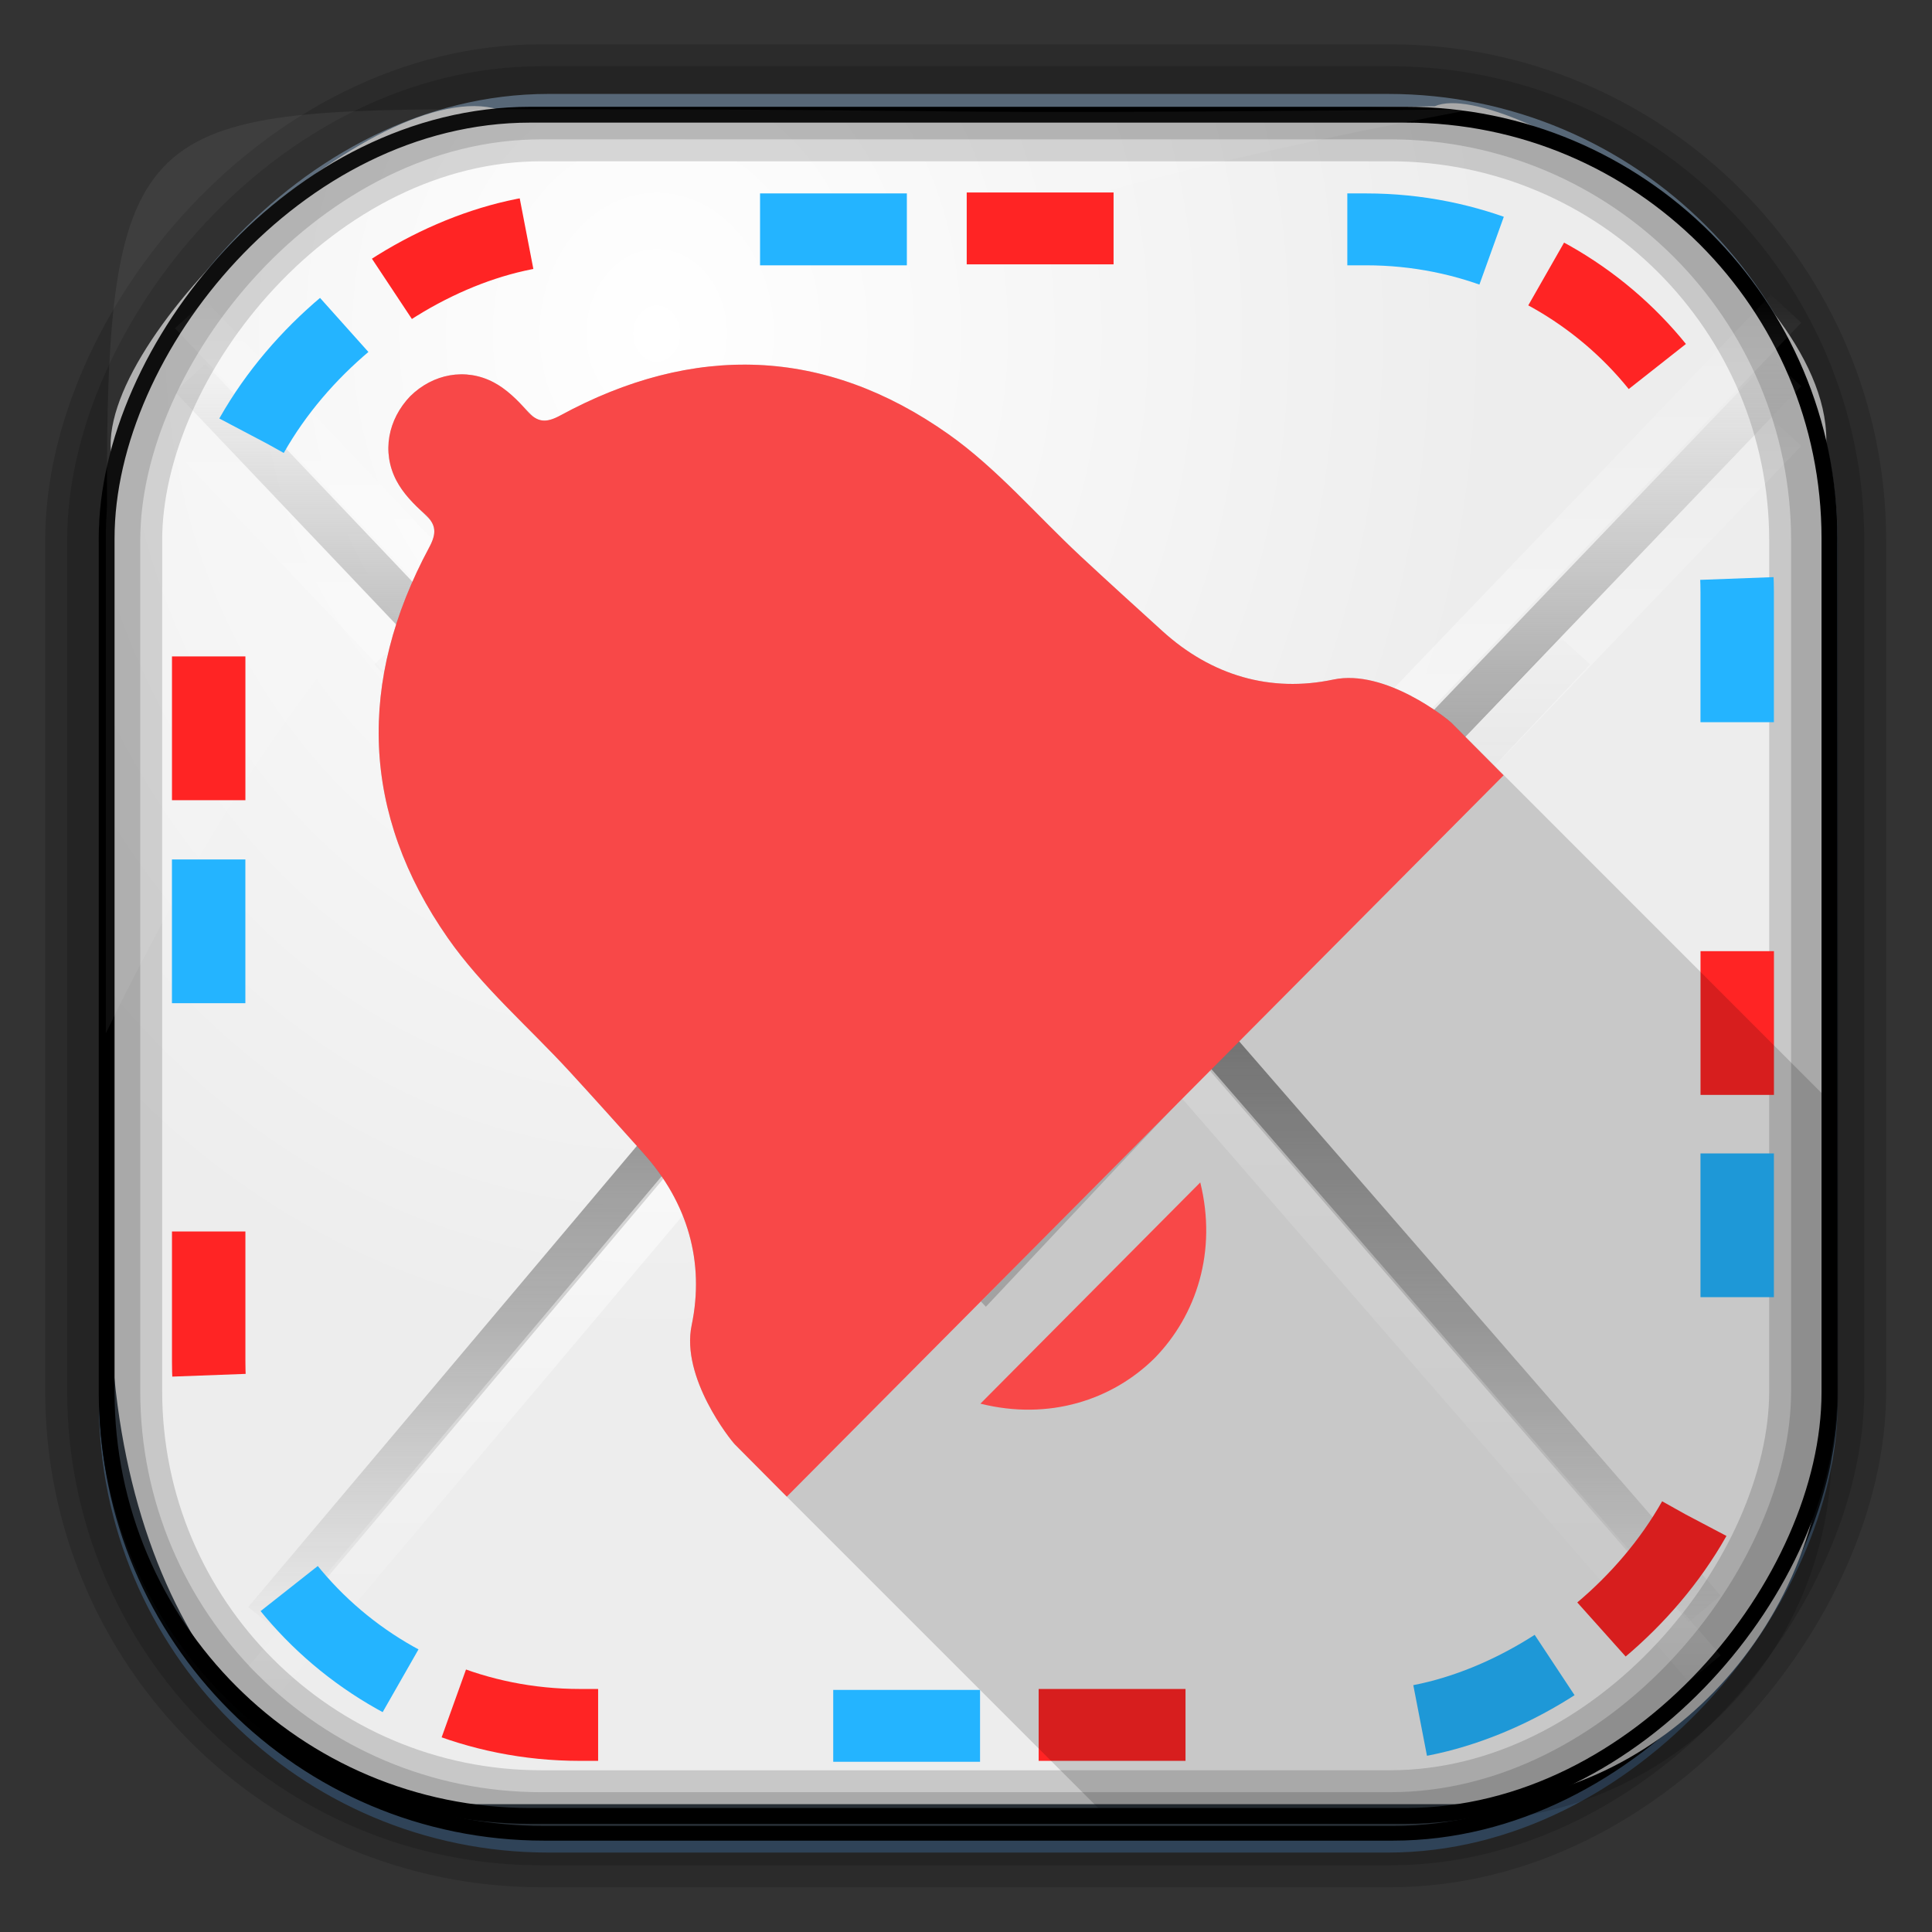 <?xml version="1.0" encoding="UTF-8" standalone="no"?>
<!-- Created with Inkscape (http://www.inkscape.org/) -->

<svg
   xmlns:dc="http://purl.org/dc/elements/1.1/"
   xmlns:cc="http://creativecommons.org/ns#"
   xmlns:rdf="http://www.w3.org/1999/02/22-rdf-syntax-ns#"
   xmlns:svg="http://www.w3.org/2000/svg"
   xmlns="http://www.w3.org/2000/svg"
   xmlns:sodipodi="http://sodipodi.sourceforge.net/DTD/sodipodi-0.dtd"
   xmlns:inkscape="http://www.inkscape.org/namespaces/inkscape"
   id="svg3449"
   height="128"
   width="128"
   version="1.0"
   inkscape:version="0.48.4 r9939"
   sodipodi:docname="email.svg">
  <rect width="100%" height="100%" fill="#333333" stroke="none"/>
  <sodipodi:namedview
     pagecolor="#ffffff"
     bordercolor="#666666"
     borderopacity="1"
     objecttolerance="10"
     gridtolerance="10"
     guidetolerance="10"
     inkscape:pageopacity="0"
     inkscape:pageshadow="2"
     inkscape:window-width="1360"
     inkscape:window-height="707"
     id="namedview48"
     showgrid="false"
     inkscape:zoom="3.6875"
     inkscape:cx="23.625651"
     inkscape:cy="37.16029"
     inkscape:window-x="-2"
     inkscape:window-y="33"
     inkscape:window-maximized="1"
     inkscape:current-layer="svg3449" />
  <defs
     id="defs3451">
    <linearGradient
       id="linearGradient3514"
       y2="-9.103"
       gradientUnits="userSpaceOnUse"
       x2="66.492"
       gradientTransform="matrix(.968 0 0 .979 2.179 .166)"
       y1="-42.638"
       x1="67.952">
      <stop
         id="stop4620"
         style="stop-color:#37414b"
         offset="0" />
      <stop
         id="stop4622"
         style="stop-color:#37414b;stop-opacity:0"
         offset="1" />
    </linearGradient>
    <linearGradient
       id="linearGradient3516"
       y2="-11.847"
       gradientUnits="userSpaceOnUse"
       x2="58.98"
       gradientTransform="matrix(.968 0 0 .979 2.179 .166)"
       y1="-118.55"
       x1="57.173">
      <stop
         id="stop4596"
         offset="0" />
      <stop
         id="stop4598"
         style="stop-opacity:0"
         offset="1" />
    </linearGradient>
    <linearGradient
       id="linearGradient3519"
       y2="50.369"
       gradientUnits="userSpaceOnUse"
       x2="76.558"
       gradientTransform="matrix(.968 0 0 .979 3.242 -129.19)"
       y1="13.164"
       x1="76.558">
      <stop
         id="stop3392"
         style="stop-color:#425e7b"
         offset="0" />
      <stop
         id="stop3394"
         style="stop-color:#7a91a7"
         offset="1" />
    </linearGradient>
    <linearGradient
       id="linearGradient3521"
       y2="-8.74"
       gradientUnits="userSpaceOnUse"
       x2="60.217"
       gradientTransform="matrix(.968 0 0 .979 2.179 .166)"
       y1="-123.72"
       x1="60.395">
      <stop
         id="stop3392-4-8"
         style="stop-color:#425e7b"
         offset="0" />
      <stop
         id="stop3394-8-0"
         style="stop-color:#7a91a7"
         offset="1" />
    </linearGradient>
    <radialGradient
       id="radialGradient3349"
       gradientUnits="userSpaceOnUse"
       cy="45.647"
       cx="42.148"
       gradientTransform="matrix(.947 0 0 1.139 3.595 -29.89)"
       r="58.984">
      <stop
         id="stop44117"
         style="stop-color:#fff"
         offset="0" />
      <stop
         id="stop44119"
         style="stop-color:#ededed"
         offset="1" />
    </radialGradient>
    <linearGradient
       id="linearGradient49478"
       y2="15.738"
       spreadMethod="reflect"
       gradientUnits="userSpaceOnUse"
       x2="25.525"
       gradientTransform="matrix(1 0 0 1.198 .241 992.74)"
       y1="30.189"
       x1="25.525">
      <stop
         id="stop3868"
         style="stop-color:#828282"
         offset="0" />
      <stop
         id="stop3872"
         style="stop-color:#8f8f8f;stop-opacity:.635"
         offset=".5" />
      <stop
         id="stop3870"
         style="stop-color:#9d9d9d;stop-opacity:0"
         offset="1" />
    </linearGradient>
    <linearGradient
       id="linearGradient49480"
       y2="15.738"
       spreadMethod="reflect"
       gradientUnits="userSpaceOnUse"
       x2="25.525"
       gradientTransform="matrix(1 0 0 1.198 .241 994.3)"
       y1="30.189"
       x1="25.525">
      <stop
         id="stop3335-4"
         style="stop-color:#fff"
         offset="0" />
      <stop
         id="stop3337-7"
         style="stop-color:#fff;stop-opacity:0"
         offset="1" />
    </linearGradient>
    <linearGradient
       id="linearGradient49482"
       y2="20.443"
       gradientUnits="userSpaceOnUse"
       x2="23.904"
       gradientTransform="matrix(.998 0 0 1.278 .385 992.26)"
       y1="35.75"
       x1="23.904">
      <stop
         id="stop3497"
         offset="0" />
      <stop
         id="stop3874"
         style="stop-opacity:.498"
         offset=".5" />
      <stop
         id="stop3499"
         style="stop-opacity:0"
         offset="1" />
    </linearGradient>
    <linearGradient
       id="linearGradient49484"
       y2="15.738"
       spreadMethod="reflect"
       gradientUnits="userSpaceOnUse"
       x2="25.525"
       gradientTransform="matrix(1 0 0 1.198 .241 991.05)"
       y1="30.189"
       x1="25.525">
      <stop
         id="stop3335-4-6"
         style="stop-color:#fff"
         offset="0" />
      <stop
         id="stop3337-7-2"
         style="stop-color:#fff;stop-opacity:0"
         offset="1" />
    </linearGradient>
  </defs>
  <rect
     id="rect892"
     style="stroke:url(#linearGradient3521);stroke-width:.974;fill:url(#linearGradient3519)"
     transform="scale(1,-1)"
     ry="29.296"
     height="115.54"
     width="114.22"
     y="-122.25"
     x="7.039" />
  <rect
     id="rect892-2"
     style="stroke:url(#linearGradient3516);stroke-width:.974;fill:url(#linearGradient3514)"
     transform="scale(1,-1)"
     ry="28.993"
     height="114.35"
     width="114.22"
     y="-121.46"
     x="7.06" />
  <path
     id="rect895"
     style="fill:url(#radialGradient3349)"
     d="m33.051 7.26c-7.969-2.449-27.013 15.174-25.653 23.038-0.05 0.974-0.089 1.965-0.089 2.957v52.419c0 20.876 10.712 33.859 22.318 33.859h67.038c12.638 0 24.318-11.245 24.318-25.859v-64.017c0.7-10.928-21.283-24.659-25.926-22.618-47.846 0.865-18.017 0.224-62.003 0.224z" />
  <rect
     id="rect892-2-7-8"
     style="opacity:.159;stroke:#000;stroke-width:4.845;fill:none"
     transform="scale(1,-1)"
     ry="28.993"
     height="114.35"
     width="114.22"
     y="-121.16"
     x="6.869" />
  <rect
     id="rect892-2-7-1"
     style="opacity:.159;stroke:#000;stroke-width:7.751;fill:none"
     transform="scale(1,-1)"
     ry="28.993"
     height="114.35"
     width="114.22"
     y="-121.16"
     x="6.869" />
  <rect
     id="rect892-2-7-2-9"
     ry="28.067"
     style="stroke:#000;stroke-width:1.049;fill:none"
     transform="scale(1,-1)"
     height="112.71"
     width="114.14"
     y="-120.31"
     x="7.065" />
  <path
     id="path1187"
     style="fill:#fff;fill-opacity:.057"
     d="m33.017 7.232c-23.707 0-26.027 0.674-25.93 26.295-0.043 0.716-0.077 1.444-0.077 2.173v32.76c18.67-38.321 38.34-51.497 90.374-61.179-0.225-0.026-0.46-0.03-0.691-0.03-41.576 0.387-25.652-0.019-63.676-0.019z" />
  <g
     id="layer1-9"
     transform="matrix(2.527 0 0 2.474 3.812 -2479.4)">
    <path
       id="path3341-2"
       style="stroke-width:1.095;stroke:url(#linearGradient49478);fill:none"
       d="m3.478 1012.3 20.763 22.326 21.077-22.476m-26.421 17.086-13.476 16.331 13.476-16.331zm10.719 0.075 13.569 15.956-13.569-15.956z" />
    <path
       id="path3341-2-6"
       style="opacity:.7;stroke-width:1.095;stroke:url(#linearGradient49480);fill:none"
       d="m3.478 1013.9 20.763 22.326 21.077-22.476m-26.421 17.086-13.476 16.331 13.476-16.331zm10.719 0.075 13.569 15.956-13.569-15.956z" />
    <path
       id="path3493"
       style="opacity:.2;stroke:url(#linearGradient49482);stroke-width:1.095;fill:none"
       d="m8.703 1019.6 15.634 16.771 15.442-16.771" />
    <path
       id="path3926"
       style="opacity:.7;stroke-width:1.095;stroke:url(#linearGradient49484);fill:none"
       d="m3.478 1010.6 20.763 22.326 21.077-22.476" />
    <rect
       id="rect810-1-8-9"
       ry="9.729"
       style="stroke-linejoin:round;stroke-dashoffset:5.775;stroke:#ff2424;stroke-dasharray:3.85, 11.55;stroke-width:1.925;fill:none"
       transform="rotate(90)"
       height="40.075"
       width="40.075"
       y="-44.038"
       x="1008.3" />
    <rect
       id="rect810-1-8"
       ry="9.729"
       style="stroke-linejoin:round;stroke-dashoffset:5.774;stroke:#24b4ff;stroke-dasharray:3.849, 11.548;stroke-width:1.925;fill:none"
       transform="rotate(-90)"
       height="40.075"
       width="40.075"
       y="3.962"
       x="-1048.4" />
  </g>
  <g
     transform="matrix(0.25,0,0,0.25,-1.647,-2.343)"
     id="g3166">
    <path
       inkscape:connector-curvature="0"
       id="path11078"
       d="m 204.207,106 -0.018,0.018 c -16.177,-0.07 -32.613,4.491 -49.135,13.479 -2.927,1.586 -4.991,1.864 -7.111,0.336 -0.874,-0.937 -1.775,-1.859 -2.736,-2.715 -2.276,-2.478 -4.838,-4.838 -7.729,-6.375 -7.522,-3.997 -16.198,-2.268 -22.199,3.662 -5.834,6.097 -7.611,14.771 -3.639,22.34 1.571,2.999 4.015,5.645 6.561,7.986 0.763,0.852 1.573,1.657 2.398,2.439 1.604,2.172 1.346,4.273 -0.26,7.262 -19.055,35.471 -18.125,70.522 4.949,103.564 9.03,12.932 21.36,23.517 32.133,35.229 6.626,7.206 13.152,14.503 19.688,21.789 11.724,13.074 16.271,28.826 12.773,45.592 -2.887,13.839 10.266,30.363 11.463,31.568 l 13.756,13.842 c 0.003,-0.003 0.007,-0.006 0.01,-0.01 l 86,85.994 92.545,0 C 448.133,492 492,448.133 492,393.656 l 0,-91.945 -100.678,-100.715 c -1.198,-1.2 -17.619,-14.439 -31.369,-11.535 -16.661,3.521 -32.314,-1.044 -45.307,-12.855 -7.24,-6.577 -14.492,-13.143 -21.652,-19.811 -2.167,-2.018 -4.289,-4.1 -6.4,-6.195 -0.633,-0.636 -1.27,-1.266 -1.904,-1.9 -0.998,-1.004 -2,-2.001 -3,-3 -7.546,-7.591 -15.103,-15.159 -23.703,-21.24 -16.418,-11.611 -33.329,-17.649 -50.547,-18.385 l 0,0.002 c -1.076,-0.046 -2.154,-0.071 -3.232,-0.076 z"
       style="color:#000000;fill:#000000;fill-opacity:0.157;fill-rule:nonzero;stroke-width:1;stroke-linecap:butt;stroke-linejoin:miter;stroke-miterlimit:4;stroke-opacity:1;stroke-dasharray:none;stroke-dashoffset:0;marker:none;visibility:visible;display:inline;overflow:visible;enable-background:accumulate" />
    <path
       inkscape:connector-curvature="0"
       style="color:#000000;fill:#f84848;fill-opacity:1;fill-rule:nonzero;stroke-width:1;stroke-linecap:butt;stroke-linejoin:miter;stroke-miterlimit:4;stroke-opacity:1;stroke-dasharray:none;stroke-dashoffset:0;marker:none;visibility:visible;display:inline;overflow:visible;enable-background:accumulate"
       d="m 207.422,106.077 c -17.219,-0.735 -34.743,3.817 -52.366,13.403 -3.71,2.01 -6.033,1.932 -8.843,-1.282 -2.509,-2.869 -5.417,-5.706 -8.734,-7.471 -7.522,-3.997 -16.197,-2.269 -22.198,3.662 -5.834,6.097 -7.612,14.769 -3.639,22.339 1.749,3.339 4.572,6.263 7.424,8.789 3.191,2.827 3.277,5.171 1.275,8.899 -19.055,35.471 -18.125,70.521 4.949,103.564 9.03,12.932 21.36,23.518 32.133,35.229 6.626,7.206 13.152,14.503 19.688,21.789 11.724,13.074 16.271,28.827 12.773,45.593 -2.887,13.839 10.266,30.362 11.463,31.567 L 215.101,406 C 278.419,342.282 341.743,278.559 405.061,214.84 l -13.756,-13.843 c -1.198,-1.2 -17.618,-14.44 -31.369,-11.535 -16.661,3.521 -32.314,-1.042 -45.307,-12.854 -7.24,-6.577 -14.492,-13.144 -21.652,-19.812 -11.639,-10.841 -22.158,-23.25 -35.008,-32.336 -16.418,-11.611 -33.328,-17.648 -50.547,-18.384 z M 324.673,322.725 c -19.417,19.539 -38.845,39.089 -58.262,58.63 18.132,4.537 34.973,-0.943 46.216,-12.121 11.056,-11.355 16.555,-28.263 12.045,-46.508 z"
       id="path2991" />
  </g>
</svg>
